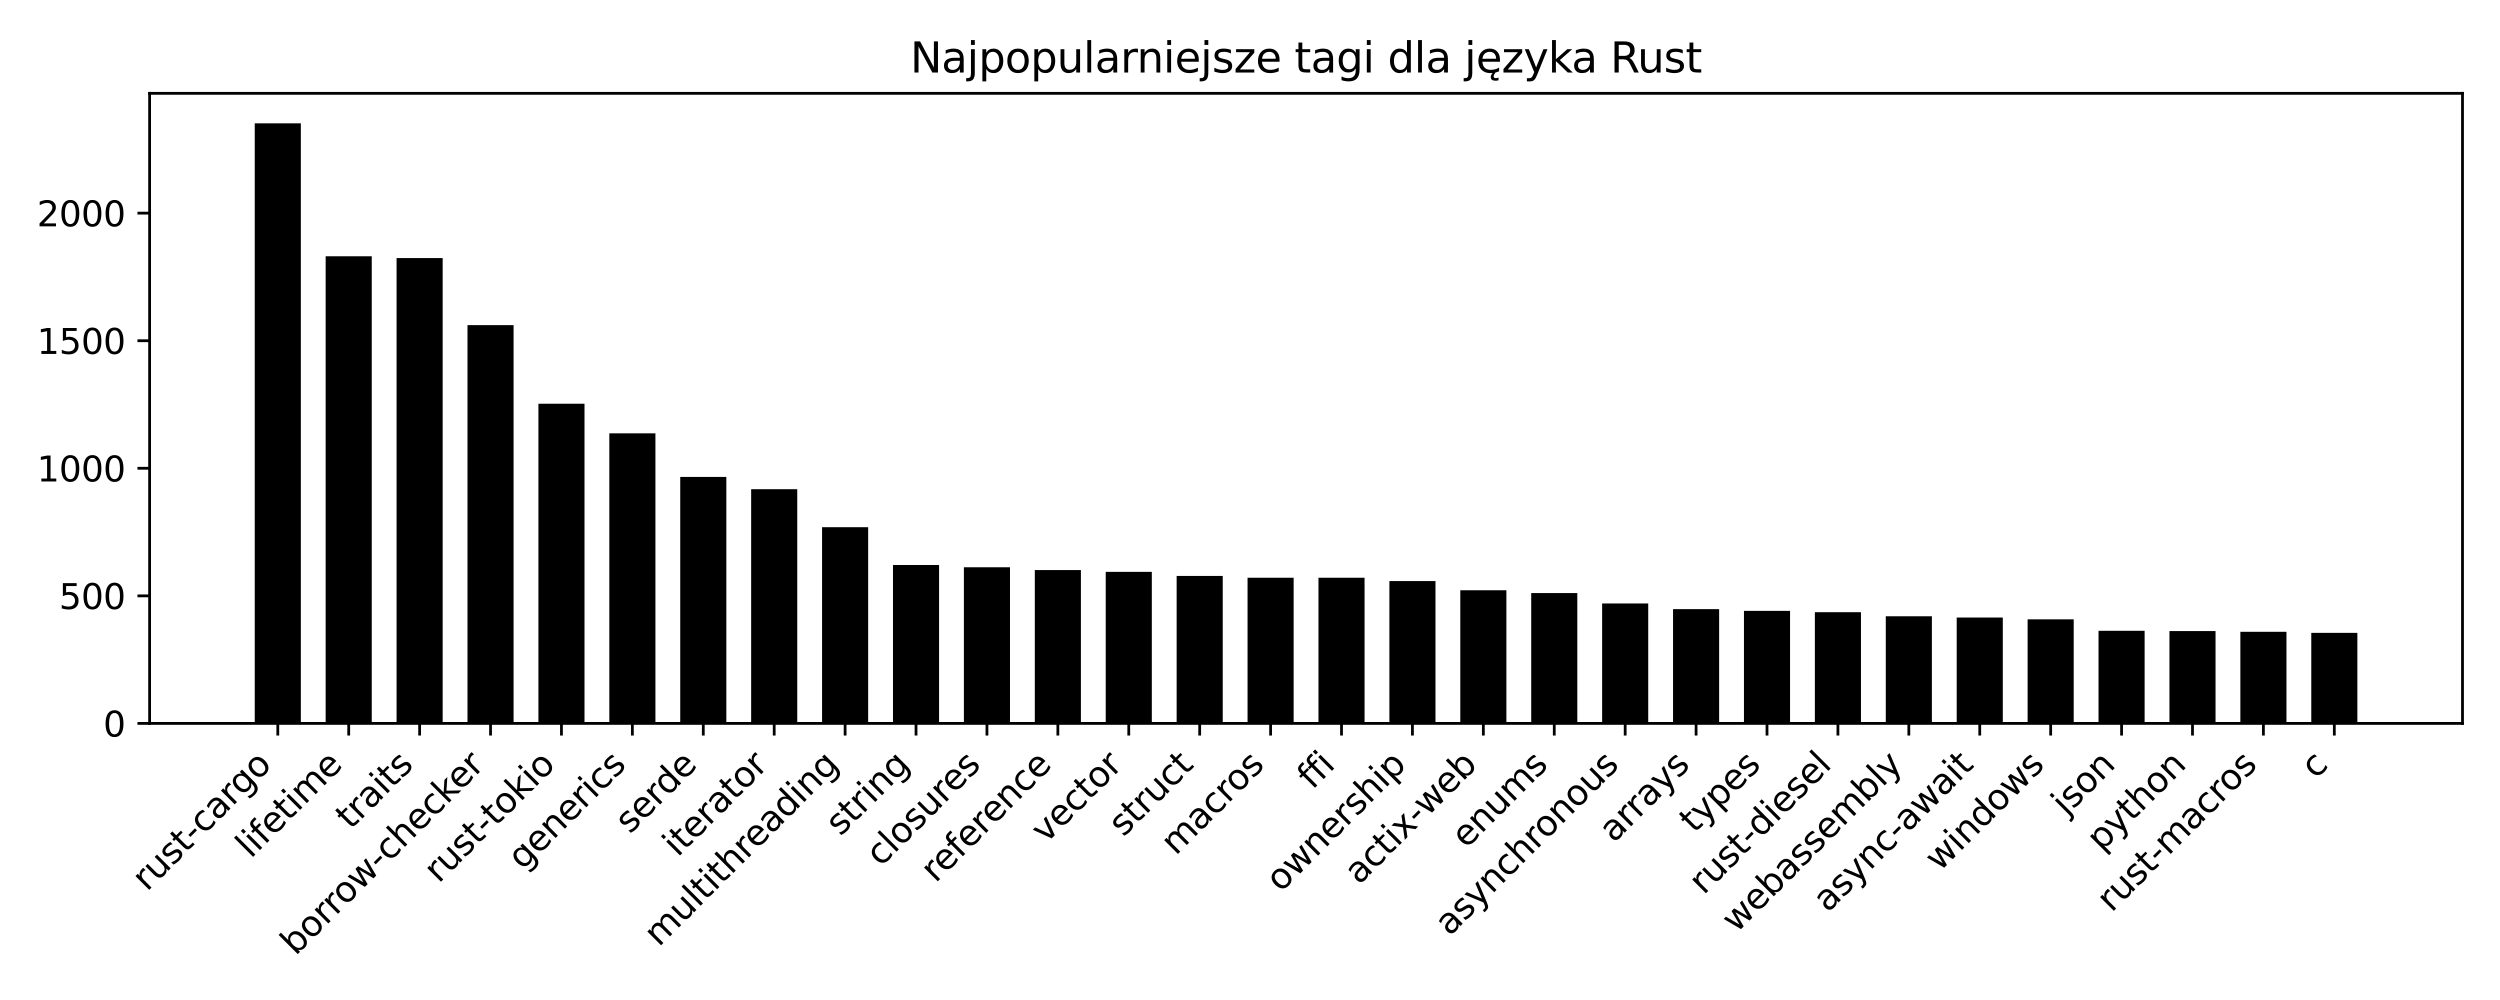<?xml version="1.0" encoding="utf-8" standalone="no"?>
<!DOCTYPE svg PUBLIC "-//W3C//DTD SVG 1.1//EN"
  "http://www.w3.org/Graphics/SVG/1.1/DTD/svg11.dtd">
<svg xmlns:xlink="http://www.w3.org/1999/xlink" width="720pt" height="288pt" viewBox="0 0 720 288" xmlns="http://www.w3.org/2000/svg" version="1.1">
 <defs>
  <style type="text/css">*{stroke-linejoin: round; stroke-linecap: butt}</style>
 </defs>
 <g id="figure_1">
  <g id="patch_1">
   <path d="M 0 288 
L 720 288 
L 720 0 
L 0 0 
z
" style="fill: #ffffff"/>
  </g>
  <g id="axes_1">
   <g id="patch_2">
    <path d="M 43.09 208.342 
L 709.2 208.342 
L 709.2 26.88 
L 43.09 26.88 
z
" style="fill: #ffffff"/>
   </g>
   <g id="patch_3">
    <path d="M 73.368 208.342 
L 86.643 208.342 
L 86.643 35.521 
L 73.368 35.521 
z
" clip-path="url(#pdd39cf32a7)"/>
   </g>
   <g id="patch_4">
    <path d="M 93.791 208.342 
L 107.066 208.342 
L 107.066 73.803 
L 93.791 73.803 
z
" clip-path="url(#pdd39cf32a7)"/>
   </g>
   <g id="patch_5">
    <path d="M 114.215 208.342 
L 127.49 208.342 
L 127.49 74.318 
L 114.215 74.318 
z
" clip-path="url(#pdd39cf32a7)"/>
   </g>
   <g id="patch_6">
    <path d="M 134.638 208.342 
L 147.913 208.342 
L 147.913 93.642 
L 134.638 93.642 
z
" clip-path="url(#pdd39cf32a7)"/>
   </g>
   <g id="patch_7">
    <path d="M 155.061 208.342 
L 168.337 208.342 
L 168.337 116.274 
L 155.061 116.274 
z
" clip-path="url(#pdd39cf32a7)"/>
   </g>
   <g id="patch_8">
    <path d="M 175.485 208.342 
L 188.76 208.342 
L 188.76 124.797 
L 175.485 124.797 
z
" clip-path="url(#pdd39cf32a7)"/>
   </g>
   <g id="patch_9">
    <path d="M 195.908 208.342 
L 209.184 208.342 
L 209.184 137.362 
L 195.908 137.362 
z
" clip-path="url(#pdd39cf32a7)"/>
   </g>
   <g id="patch_10">
    <path d="M 216.332 208.342 
L 229.607 208.342 
L 229.607 140.889 
L 216.332 140.889 
z
" clip-path="url(#pdd39cf32a7)"/>
   </g>
   <g id="patch_11">
    <path d="M 236.755 208.342 
L 250.03 208.342 
L 250.03 151.837 
L 236.755 151.837 
z
" clip-path="url(#pdd39cf32a7)"/>
   </g>
   <g id="patch_12">
    <path d="M 257.179 208.342 
L 270.454 208.342 
L 270.454 162.712 
L 257.179 162.712 
z
" clip-path="url(#pdd39cf32a7)"/>
   </g>
   <g id="patch_13">
    <path d="M 277.602 208.342 
L 290.877 208.342 
L 290.877 163.374 
L 277.602 163.374 
z
" clip-path="url(#pdd39cf32a7)"/>
   </g>
   <g id="patch_14">
    <path d="M 298.025 208.342 
L 311.301 208.342 
L 311.301 164.182 
L 298.025 164.182 
z
" clip-path="url(#pdd39cf32a7)"/>
   </g>
   <g id="patch_15">
    <path d="M 318.449 208.342 
L 331.724 208.342 
L 331.724 164.696 
L 318.449 164.696 
z
" clip-path="url(#pdd39cf32a7)"/>
   </g>
   <g id="patch_16">
    <path d="M 338.872 208.342 
L 352.147 208.342 
L 352.147 165.872 
L 338.872 165.872 
z
" clip-path="url(#pdd39cf32a7)"/>
   </g>
   <g id="patch_17">
    <path d="M 359.296 208.342 
L 372.571 208.342 
L 372.571 166.386 
L 359.296 166.386 
z
" clip-path="url(#pdd39cf32a7)"/>
   </g>
   <g id="patch_18">
    <path d="M 379.719 208.342 
L 392.994 208.342 
L 392.994 166.386 
L 379.719 166.386 
z
" clip-path="url(#pdd39cf32a7)"/>
   </g>
   <g id="patch_19">
    <path d="M 400.143 208.342 
L 413.418 208.342 
L 413.418 167.341 
L 400.143 167.341 
z
" clip-path="url(#pdd39cf32a7)"/>
   </g>
   <g id="patch_20">
    <path d="M 420.566 208.342 
L 433.841 208.342 
L 433.841 169.987 
L 420.566 169.987 
z
" clip-path="url(#pdd39cf32a7)"/>
   </g>
   <g id="patch_21">
    <path d="M 440.989 208.342 
L 454.265 208.342 
L 454.265 170.795 
L 440.989 170.795 
z
" clip-path="url(#pdd39cf32a7)"/>
   </g>
   <g id="patch_22">
    <path d="M 461.413 208.342 
L 474.688 208.342 
L 474.688 173.807 
L 461.413 173.807 
z
" clip-path="url(#pdd39cf32a7)"/>
   </g>
   <g id="patch_23">
    <path d="M 481.836 208.342 
L 495.111 208.342 
L 495.111 175.424 
L 481.836 175.424 
z
" clip-path="url(#pdd39cf32a7)"/>
   </g>
   <g id="patch_24">
    <path d="M 502.26 208.342 
L 515.535 208.342 
L 515.535 175.938 
L 502.26 175.938 
z
" clip-path="url(#pdd39cf32a7)"/>
   </g>
   <g id="patch_25">
    <path d="M 522.683 208.342 
L 535.958 208.342 
L 535.958 176.306 
L 522.683 176.306 
z
" clip-path="url(#pdd39cf32a7)"/>
   </g>
   <g id="patch_26">
    <path d="M 543.106 208.342 
L 556.382 208.342 
L 556.382 177.481 
L 543.106 177.481 
z
" clip-path="url(#pdd39cf32a7)"/>
   </g>
   <g id="patch_27">
    <path d="M 563.53 208.342 
L 576.805 208.342 
L 576.805 177.849 
L 563.53 177.849 
z
" clip-path="url(#pdd39cf32a7)"/>
   </g>
   <g id="patch_28">
    <path d="M 583.953 208.342 
L 597.229 208.342 
L 597.229 178.363 
L 583.953 178.363 
z
" clip-path="url(#pdd39cf32a7)"/>
   </g>
   <g id="patch_29">
    <path d="M 604.377 208.342 
L 617.652 208.342 
L 617.652 181.67 
L 604.377 181.67 
z
" clip-path="url(#pdd39cf32a7)"/>
   </g>
   <g id="patch_30">
    <path d="M 624.8 208.342 
L 638.075 208.342 
L 638.075 181.743 
L 624.8 181.743 
z
" clip-path="url(#pdd39cf32a7)"/>
   </g>
   <g id="patch_31">
    <path d="M 645.224 208.342 
L 658.499 208.342 
L 658.499 181.964 
L 645.224 181.964 
z
" clip-path="url(#pdd39cf32a7)"/>
   </g>
   <g id="patch_32">
    <path d="M 665.647 208.342 
L 678.922 208.342 
L 678.922 182.257 
L 665.647 182.257 
z
" clip-path="url(#pdd39cf32a7)"/>
   </g>
   <g id="matplotlib.axis_1">
    <g id="xtick_1">
     <g id="line2d_1">
      <defs>
       <path id="ma3af975c84" d="M 0 0 
L 0 3.5 
" style="stroke: #000000; stroke-width: 0.8"/>
      </defs>
      <g>
       <use xlink:href="#ma3af975c84" x="80.005" y="208.342" style="stroke: #000000; stroke-width: 0.8"/>
      </g>
     </g>
     <g id="text_1">
      <!-- rust-cargo -->
      <g transform="translate(42.32 256.93) rotate(-45) scale(0.1 -0.1)">
       <defs>
        <path id="DejaVuSans-72" d="M 2631 2963 
Q 2534 3019 2420 3045 
Q 2306 3072 2169 3072 
Q 1681 3072 1420 2755 
Q 1159 2438 1159 1844 
L 1159 0 
L 581 0 
L 581 3500 
L 1159 3500 
L 1159 2956 
Q 1341 3275 1631 3429 
Q 1922 3584 2338 3584 
Q 2397 3584 2469 3576 
Q 2541 3569 2628 3553 
L 2631 2963 
z
" transform="scale(0.016)"/>
        <path id="DejaVuSans-75" d="M 544 1381 
L 544 3500 
L 1119 3500 
L 1119 1403 
Q 1119 906 1312 657 
Q 1506 409 1894 409 
Q 2359 409 2629 706 
Q 2900 1003 2900 1516 
L 2900 3500 
L 3475 3500 
L 3475 0 
L 2900 0 
L 2900 538 
Q 2691 219 2414 64 
Q 2138 -91 1772 -91 
Q 1169 -91 856 284 
Q 544 659 544 1381 
z
M 1991 3584 
L 1991 3584 
z
" transform="scale(0.016)"/>
        <path id="DejaVuSans-73" d="M 2834 3397 
L 2834 2853 
Q 2591 2978 2328 3040 
Q 2066 3103 1784 3103 
Q 1356 3103 1142 2972 
Q 928 2841 928 2578 
Q 928 2378 1081 2264 
Q 1234 2150 1697 2047 
L 1894 2003 
Q 2506 1872 2764 1633 
Q 3022 1394 3022 966 
Q 3022 478 2636 193 
Q 2250 -91 1575 -91 
Q 1294 -91 989 -36 
Q 684 19 347 128 
L 347 722 
Q 666 556 975 473 
Q 1284 391 1588 391 
Q 1994 391 2212 530 
Q 2431 669 2431 922 
Q 2431 1156 2273 1281 
Q 2116 1406 1581 1522 
L 1381 1569 
Q 847 1681 609 1914 
Q 372 2147 372 2553 
Q 372 3047 722 3315 
Q 1072 3584 1716 3584 
Q 2034 3584 2315 3537 
Q 2597 3491 2834 3397 
z
" transform="scale(0.016)"/>
        <path id="DejaVuSans-74" d="M 1172 4494 
L 1172 3500 
L 2356 3500 
L 2356 3053 
L 1172 3053 
L 1172 1153 
Q 1172 725 1289 603 
Q 1406 481 1766 481 
L 2356 481 
L 2356 0 
L 1766 0 
Q 1100 0 847 248 
Q 594 497 594 1153 
L 594 3053 
L 172 3053 
L 172 3500 
L 594 3500 
L 594 4494 
L 1172 4494 
z
" transform="scale(0.016)"/>
        <path id="DejaVuSans-2d" d="M 313 2009 
L 1997 2009 
L 1997 1497 
L 313 1497 
L 313 2009 
z
" transform="scale(0.016)"/>
        <path id="DejaVuSans-63" d="M 3122 3366 
L 3122 2828 
Q 2878 2963 2633 3030 
Q 2388 3097 2138 3097 
Q 1578 3097 1268 2742 
Q 959 2388 959 1747 
Q 959 1106 1268 751 
Q 1578 397 2138 397 
Q 2388 397 2633 464 
Q 2878 531 3122 666 
L 3122 134 
Q 2881 22 2623 -34 
Q 2366 -91 2075 -91 
Q 1284 -91 818 406 
Q 353 903 353 1747 
Q 353 2603 823 3093 
Q 1294 3584 2113 3584 
Q 2378 3584 2631 3529 
Q 2884 3475 3122 3366 
z
" transform="scale(0.016)"/>
        <path id="DejaVuSans-61" d="M 2194 1759 
Q 1497 1759 1228 1600 
Q 959 1441 959 1056 
Q 959 750 1161 570 
Q 1363 391 1709 391 
Q 2188 391 2477 730 
Q 2766 1069 2766 1631 
L 2766 1759 
L 2194 1759 
z
M 3341 1997 
L 3341 0 
L 2766 0 
L 2766 531 
Q 2569 213 2275 61 
Q 1981 -91 1556 -91 
Q 1019 -91 701 211 
Q 384 513 384 1019 
Q 384 1609 779 1909 
Q 1175 2209 1959 2209 
L 2766 2209 
L 2766 2266 
Q 2766 2663 2505 2880 
Q 2244 3097 1772 3097 
Q 1472 3097 1187 3025 
Q 903 2953 641 2809 
L 641 3341 
Q 956 3463 1253 3523 
Q 1550 3584 1831 3584 
Q 2591 3584 2966 3190 
Q 3341 2797 3341 1997 
z
" transform="scale(0.016)"/>
        <path id="DejaVuSans-67" d="M 2906 1791 
Q 2906 2416 2648 2759 
Q 2391 3103 1925 3103 
Q 1463 3103 1205 2759 
Q 947 2416 947 1791 
Q 947 1169 1205 825 
Q 1463 481 1925 481 
Q 2391 481 2648 825 
Q 2906 1169 2906 1791 
z
M 3481 434 
Q 3481 -459 3084 -895 
Q 2688 -1331 1869 -1331 
Q 1566 -1331 1297 -1286 
Q 1028 -1241 775 -1147 
L 775 -588 
Q 1028 -725 1275 -790 
Q 1522 -856 1778 -856 
Q 2344 -856 2625 -561 
Q 2906 -266 2906 331 
L 2906 616 
Q 2728 306 2450 153 
Q 2172 0 1784 0 
Q 1141 0 747 490 
Q 353 981 353 1791 
Q 353 2603 747 3093 
Q 1141 3584 1784 3584 
Q 2172 3584 2450 3431 
Q 2728 3278 2906 2969 
L 2906 3500 
L 3481 3500 
L 3481 434 
z
" transform="scale(0.016)"/>
        <path id="DejaVuSans-6f" d="M 1959 3097 
Q 1497 3097 1228 2736 
Q 959 2375 959 1747 
Q 959 1119 1226 758 
Q 1494 397 1959 397 
Q 2419 397 2687 759 
Q 2956 1122 2956 1747 
Q 2956 2369 2687 2733 
Q 2419 3097 1959 3097 
z
M 1959 3584 
Q 2709 3584 3137 3096 
Q 3566 2609 3566 1747 
Q 3566 888 3137 398 
Q 2709 -91 1959 -91 
Q 1206 -91 779 398 
Q 353 888 353 1747 
Q 353 2609 779 3096 
Q 1206 3584 1959 3584 
z
" transform="scale(0.016)"/>
       </defs>
       <use xlink:href="#DejaVuSans-72"/>
       <use xlink:href="#DejaVuSans-75" transform="translate(41.113 0)"/>
       <use xlink:href="#DejaVuSans-73" transform="translate(104.492 0)"/>
       <use xlink:href="#DejaVuSans-74" transform="translate(156.592 0)"/>
       <use xlink:href="#DejaVuSans-2d" transform="translate(195.801 0)"/>
       <use xlink:href="#DejaVuSans-63" transform="translate(231.885 0)"/>
       <use xlink:href="#DejaVuSans-61" transform="translate(286.865 0)"/>
       <use xlink:href="#DejaVuSans-72" transform="translate(348.145 0)"/>
       <use xlink:href="#DejaVuSans-67" transform="translate(387.508 0)"/>
       <use xlink:href="#DejaVuSans-6f" transform="translate(450.984 0)"/>
      </g>
     </g>
    </g>
    <g id="xtick_2">
     <g id="line2d_2">
      <g>
       <use xlink:href="#ma3af975c84" x="100.429" y="208.342" style="stroke: #000000; stroke-width: 0.8"/>
      </g>
     </g>
     <g id="text_2">
      <!-- lifetime -->
      <g transform="translate(72.214 247.459) rotate(-45) scale(0.1 -0.1)">
       <defs>
        <path id="DejaVuSans-6c" d="M 603 4863 
L 1178 4863 
L 1178 0 
L 603 0 
L 603 4863 
z
" transform="scale(0.016)"/>
        <path id="DejaVuSans-69" d="M 603 3500 
L 1178 3500 
L 1178 0 
L 603 0 
L 603 3500 
z
M 603 4863 
L 1178 4863 
L 1178 4134 
L 603 4134 
L 603 4863 
z
" transform="scale(0.016)"/>
        <path id="DejaVuSans-66" d="M 2375 4863 
L 2375 4384 
L 1825 4384 
Q 1516 4384 1395 4259 
Q 1275 4134 1275 3809 
L 1275 3500 
L 2222 3500 
L 2222 3053 
L 1275 3053 
L 1275 0 
L 697 0 
L 697 3053 
L 147 3053 
L 147 3500 
L 697 3500 
L 697 3744 
Q 697 4328 969 4595 
Q 1241 4863 1831 4863 
L 2375 4863 
z
" transform="scale(0.016)"/>
        <path id="DejaVuSans-65" d="M 3597 1894 
L 3597 1613 
L 953 1613 
Q 991 1019 1311 708 
Q 1631 397 2203 397 
Q 2534 397 2845 478 
Q 3156 559 3463 722 
L 3463 178 
Q 3153 47 2828 -22 
Q 2503 -91 2169 -91 
Q 1331 -91 842 396 
Q 353 884 353 1716 
Q 353 2575 817 3079 
Q 1281 3584 2069 3584 
Q 2775 3584 3186 3129 
Q 3597 2675 3597 1894 
z
M 3022 2063 
Q 3016 2534 2758 2815 
Q 2500 3097 2075 3097 
Q 1594 3097 1305 2825 
Q 1016 2553 972 2059 
L 3022 2063 
z
" transform="scale(0.016)"/>
        <path id="DejaVuSans-6d" d="M 3328 2828 
Q 3544 3216 3844 3400 
Q 4144 3584 4550 3584 
Q 5097 3584 5394 3201 
Q 5691 2819 5691 2113 
L 5691 0 
L 5113 0 
L 5113 2094 
Q 5113 2597 4934 2840 
Q 4756 3084 4391 3084 
Q 3944 3084 3684 2787 
Q 3425 2491 3425 1978 
L 3425 0 
L 2847 0 
L 2847 2094 
Q 2847 2600 2669 2842 
Q 2491 3084 2119 3084 
Q 1678 3084 1418 2786 
Q 1159 2488 1159 1978 
L 1159 0 
L 581 0 
L 581 3500 
L 1159 3500 
L 1159 2956 
Q 1356 3278 1631 3431 
Q 1906 3584 2284 3584 
Q 2666 3584 2933 3390 
Q 3200 3197 3328 2828 
z
" transform="scale(0.016)"/>
       </defs>
       <use xlink:href="#DejaVuSans-6c"/>
       <use xlink:href="#DejaVuSans-69" transform="translate(27.783 0)"/>
       <use xlink:href="#DejaVuSans-66" transform="translate(55.566 0)"/>
       <use xlink:href="#DejaVuSans-65" transform="translate(90.771 0)"/>
       <use xlink:href="#DejaVuSans-74" transform="translate(152.295 0)"/>
       <use xlink:href="#DejaVuSans-69" transform="translate(191.504 0)"/>
       <use xlink:href="#DejaVuSans-6d" transform="translate(219.287 0)"/>
       <use xlink:href="#DejaVuSans-65" transform="translate(316.699 0)"/>
      </g>
     </g>
    </g>
    <g id="xtick_3">
     <g id="line2d_3">
      <g>
       <use xlink:href="#ma3af975c84" x="120.852" y="208.342" style="stroke: #000000; stroke-width: 0.8"/>
      </g>
     </g>
     <g id="text_3">
      <!-- traits -->
      <g transform="translate(100.949 239.147) rotate(-45) scale(0.1 -0.1)">
       <use xlink:href="#DejaVuSans-74"/>
       <use xlink:href="#DejaVuSans-72" transform="translate(39.209 0)"/>
       <use xlink:href="#DejaVuSans-61" transform="translate(80.322 0)"/>
       <use xlink:href="#DejaVuSans-69" transform="translate(141.602 0)"/>
       <use xlink:href="#DejaVuSans-74" transform="translate(169.385 0)"/>
       <use xlink:href="#DejaVuSans-73" transform="translate(208.594 0)"/>
      </g>
     </g>
    </g>
    <g id="xtick_4">
     <g id="line2d_4">
      <g>
       <use xlink:href="#ma3af975c84" x="141.276" y="208.342" style="stroke: #000000; stroke-width: 0.8"/>
      </g>
     </g>
     <g id="text_4">
      <!-- borrow-checker -->
      <g transform="translate(85.094 275.426) rotate(-45) scale(0.1 -0.1)">
       <defs>
        <path id="DejaVuSans-62" d="M 3116 1747 
Q 3116 2381 2855 2742 
Q 2594 3103 2138 3103 
Q 1681 3103 1420 2742 
Q 1159 2381 1159 1747 
Q 1159 1113 1420 752 
Q 1681 391 2138 391 
Q 2594 391 2855 752 
Q 3116 1113 3116 1747 
z
M 1159 2969 
Q 1341 3281 1617 3432 
Q 1894 3584 2278 3584 
Q 2916 3584 3314 3078 
Q 3713 2572 3713 1747 
Q 3713 922 3314 415 
Q 2916 -91 2278 -91 
Q 1894 -91 1617 61 
Q 1341 213 1159 525 
L 1159 0 
L 581 0 
L 581 4863 
L 1159 4863 
L 1159 2969 
z
" transform="scale(0.016)"/>
        <path id="DejaVuSans-77" d="M 269 3500 
L 844 3500 
L 1563 769 
L 2278 3500 
L 2956 3500 
L 3675 769 
L 4391 3500 
L 4966 3500 
L 4050 0 
L 3372 0 
L 2619 2869 
L 1863 0 
L 1184 0 
L 269 3500 
z
" transform="scale(0.016)"/>
        <path id="DejaVuSans-68" d="M 3513 2113 
L 3513 0 
L 2938 0 
L 2938 2094 
Q 2938 2591 2744 2837 
Q 2550 3084 2163 3084 
Q 1697 3084 1428 2787 
Q 1159 2491 1159 1978 
L 1159 0 
L 581 0 
L 581 4863 
L 1159 4863 
L 1159 2956 
Q 1366 3272 1645 3428 
Q 1925 3584 2291 3584 
Q 2894 3584 3203 3211 
Q 3513 2838 3513 2113 
z
" transform="scale(0.016)"/>
        <path id="DejaVuSans-6b" d="M 581 4863 
L 1159 4863 
L 1159 1991 
L 2875 3500 
L 3609 3500 
L 1753 1863 
L 3688 0 
L 2938 0 
L 1159 1709 
L 1159 0 
L 581 0 
L 581 4863 
z
" transform="scale(0.016)"/>
       </defs>
       <use xlink:href="#DejaVuSans-62"/>
       <use xlink:href="#DejaVuSans-6f" transform="translate(63.477 0)"/>
       <use xlink:href="#DejaVuSans-72" transform="translate(124.658 0)"/>
       <use xlink:href="#DejaVuSans-72" transform="translate(164.021 0)"/>
       <use xlink:href="#DejaVuSans-6f" transform="translate(202.885 0)"/>
       <use xlink:href="#DejaVuSans-77" transform="translate(264.066 0)"/>
       <use xlink:href="#DejaVuSans-2d" transform="translate(345.854 0)"/>
       <use xlink:href="#DejaVuSans-63" transform="translate(381.938 0)"/>
       <use xlink:href="#DejaVuSans-68" transform="translate(436.918 0)"/>
       <use xlink:href="#DejaVuSans-65" transform="translate(500.297 0)"/>
       <use xlink:href="#DejaVuSans-63" transform="translate(561.82 0)"/>
       <use xlink:href="#DejaVuSans-6b" transform="translate(616.801 0)"/>
       <use xlink:href="#DejaVuSans-65" transform="translate(671.086 0)"/>
       <use xlink:href="#DejaVuSans-72" transform="translate(732.609 0)"/>
      </g>
     </g>
    </g>
    <g id="xtick_5">
     <g id="line2d_5">
      <g>
       <use xlink:href="#ma3af975c84" x="161.699" y="208.342" style="stroke: #000000; stroke-width: 0.8"/>
      </g>
     </g>
     <g id="text_5">
      <!-- rust-tokio -->
      <g transform="translate(126.349 254.594) rotate(-45) scale(0.1 -0.1)">
       <use xlink:href="#DejaVuSans-72"/>
       <use xlink:href="#DejaVuSans-75" transform="translate(41.113 0)"/>
       <use xlink:href="#DejaVuSans-73" transform="translate(104.492 0)"/>
       <use xlink:href="#DejaVuSans-74" transform="translate(156.592 0)"/>
       <use xlink:href="#DejaVuSans-2d" transform="translate(195.801 0)"/>
       <use xlink:href="#DejaVuSans-74" transform="translate(231.885 0)"/>
       <use xlink:href="#DejaVuSans-6f" transform="translate(271.094 0)"/>
       <use xlink:href="#DejaVuSans-6b" transform="translate(332.275 0)"/>
       <use xlink:href="#DejaVuSans-69" transform="translate(390.186 0)"/>
       <use xlink:href="#DejaVuSans-6f" transform="translate(417.969 0)"/>
      </g>
     </g>
    </g>
    <g id="xtick_6">
     <g id="line2d_6">
      <g>
       <use xlink:href="#ma3af975c84" x="182.122" y="208.342" style="stroke: #000000; stroke-width: 0.8"/>
      </g>
     </g>
     <g id="text_6">
      <!-- generics -->
      <g transform="translate(150.537 250.83) rotate(-45) scale(0.1 -0.1)">
       <defs>
        <path id="DejaVuSans-6e" d="M 3513 2113 
L 3513 0 
L 2938 0 
L 2938 2094 
Q 2938 2591 2744 2837 
Q 2550 3084 2163 3084 
Q 1697 3084 1428 2787 
Q 1159 2491 1159 1978 
L 1159 0 
L 581 0 
L 581 3500 
L 1159 3500 
L 1159 2956 
Q 1366 3272 1645 3428 
Q 1925 3584 2291 3584 
Q 2894 3584 3203 3211 
Q 3513 2838 3513 2113 
z
" transform="scale(0.016)"/>
       </defs>
       <use xlink:href="#DejaVuSans-67"/>
       <use xlink:href="#DejaVuSans-65" transform="translate(63.477 0)"/>
       <use xlink:href="#DejaVuSans-6e" transform="translate(125 0)"/>
       <use xlink:href="#DejaVuSans-65" transform="translate(188.379 0)"/>
       <use xlink:href="#DejaVuSans-72" transform="translate(249.902 0)"/>
       <use xlink:href="#DejaVuSans-69" transform="translate(291.016 0)"/>
       <use xlink:href="#DejaVuSans-63" transform="translate(318.799 0)"/>
       <use xlink:href="#DejaVuSans-73" transform="translate(373.779 0)"/>
      </g>
     </g>
    </g>
    <g id="xtick_7">
     <g id="line2d_7">
      <g>
       <use xlink:href="#ma3af975c84" x="202.546" y="208.342" style="stroke: #000000; stroke-width: 0.8"/>
      </g>
     </g>
     <g id="text_7">
      <!-- serde -->
      <g transform="translate(181.418 240.373) rotate(-45) scale(0.1 -0.1)">
       <defs>
        <path id="DejaVuSans-64" d="M 2906 2969 
L 2906 4863 
L 3481 4863 
L 3481 0 
L 2906 0 
L 2906 525 
Q 2725 213 2448 61 
Q 2172 -91 1784 -91 
Q 1150 -91 751 415 
Q 353 922 353 1747 
Q 353 2572 751 3078 
Q 1150 3584 1784 3584 
Q 2172 3584 2448 3432 
Q 2725 3281 2906 2969 
z
M 947 1747 
Q 947 1113 1208 752 
Q 1469 391 1925 391 
Q 2381 391 2643 752 
Q 2906 1113 2906 1747 
Q 2906 2381 2643 2742 
Q 2381 3103 1925 3103 
Q 1469 3103 1208 2742 
Q 947 2381 947 1747 
z
" transform="scale(0.016)"/>
       </defs>
       <use xlink:href="#DejaVuSans-73"/>
       <use xlink:href="#DejaVuSans-65" transform="translate(52.1 0)"/>
       <use xlink:href="#DejaVuSans-72" transform="translate(113.623 0)"/>
       <use xlink:href="#DejaVuSans-64" transform="translate(152.986 0)"/>
       <use xlink:href="#DejaVuSans-65" transform="translate(216.463 0)"/>
      </g>
     </g>
    </g>
    <g id="xtick_8">
     <g id="line2d_8">
      <g>
       <use xlink:href="#ma3af975c84" x="222.969" y="208.342" style="stroke: #000000; stroke-width: 0.8"/>
      </g>
     </g>
     <g id="text_8">
      <!-- iterator -->
      <g transform="translate(195.166 247.048) rotate(-45) scale(0.1 -0.1)">
       <use xlink:href="#DejaVuSans-69"/>
       <use xlink:href="#DejaVuSans-74" transform="translate(27.783 0)"/>
       <use xlink:href="#DejaVuSans-65" transform="translate(66.992 0)"/>
       <use xlink:href="#DejaVuSans-72" transform="translate(128.516 0)"/>
       <use xlink:href="#DejaVuSans-61" transform="translate(169.629 0)"/>
       <use xlink:href="#DejaVuSans-74" transform="translate(230.908 0)"/>
       <use xlink:href="#DejaVuSans-6f" transform="translate(270.117 0)"/>
       <use xlink:href="#DejaVuSans-72" transform="translate(331.299 0)"/>
      </g>
     </g>
    </g>
    <g id="xtick_9">
     <g id="line2d_9">
      <g>
       <use xlink:href="#ma3af975c84" x="243.393" y="208.342" style="stroke: #000000; stroke-width: 0.8"/>
      </g>
     </g>
     <g id="text_9">
      <!-- multithreading -->
      <g transform="translate(189.743 272.894) rotate(-45) scale(0.1 -0.1)">
       <use xlink:href="#DejaVuSans-6d"/>
       <use xlink:href="#DejaVuSans-75" transform="translate(97.412 0)"/>
       <use xlink:href="#DejaVuSans-6c" transform="translate(160.791 0)"/>
       <use xlink:href="#DejaVuSans-74" transform="translate(188.574 0)"/>
       <use xlink:href="#DejaVuSans-69" transform="translate(227.783 0)"/>
       <use xlink:href="#DejaVuSans-74" transform="translate(255.566 0)"/>
       <use xlink:href="#DejaVuSans-68" transform="translate(294.775 0)"/>
       <use xlink:href="#DejaVuSans-72" transform="translate(358.154 0)"/>
       <use xlink:href="#DejaVuSans-65" transform="translate(397.018 0)"/>
       <use xlink:href="#DejaVuSans-61" transform="translate(458.541 0)"/>
       <use xlink:href="#DejaVuSans-64" transform="translate(519.82 0)"/>
       <use xlink:href="#DejaVuSans-69" transform="translate(583.297 0)"/>
       <use xlink:href="#DejaVuSans-6e" transform="translate(611.08 0)"/>
       <use xlink:href="#DejaVuSans-67" transform="translate(674.459 0)"/>
      </g>
     </g>
    </g>
    <g id="xtick_10">
     <g id="line2d_10">
      <g>
       <use xlink:href="#ma3af975c84" x="263.816" y="208.342" style="stroke: #000000; stroke-width: 0.8"/>
      </g>
     </g>
     <g id="text_10">
      <!-- string -->
      <g transform="translate(242.048 241.012) rotate(-45) scale(0.1 -0.1)">
       <use xlink:href="#DejaVuSans-73"/>
       <use xlink:href="#DejaVuSans-74" transform="translate(52.1 0)"/>
       <use xlink:href="#DejaVuSans-72" transform="translate(91.309 0)"/>
       <use xlink:href="#DejaVuSans-69" transform="translate(132.422 0)"/>
       <use xlink:href="#DejaVuSans-6e" transform="translate(160.205 0)"/>
       <use xlink:href="#DejaVuSans-67" transform="translate(223.584 0)"/>
      </g>
     </g>
    </g>
    <g id="xtick_11">
     <g id="line2d_11">
      <g>
       <use xlink:href="#ma3af975c84" x="284.24" y="208.342" style="stroke: #000000; stroke-width: 0.8"/>
      </g>
     </g>
     <g id="text_11">
      <!-- closures -->
      <g transform="translate(253.643 249.841) rotate(-45) scale(0.1 -0.1)">
       <use xlink:href="#DejaVuSans-63"/>
       <use xlink:href="#DejaVuSans-6c" transform="translate(54.98 0)"/>
       <use xlink:href="#DejaVuSans-6f" transform="translate(82.764 0)"/>
       <use xlink:href="#DejaVuSans-73" transform="translate(143.945 0)"/>
       <use xlink:href="#DejaVuSans-75" transform="translate(196.045 0)"/>
       <use xlink:href="#DejaVuSans-72" transform="translate(259.424 0)"/>
       <use xlink:href="#DejaVuSans-65" transform="translate(298.287 0)"/>
       <use xlink:href="#DejaVuSans-73" transform="translate(359.811 0)"/>
      </g>
     </g>
    </g>
    <g id="xtick_12">
     <g id="line2d_12">
      <g>
       <use xlink:href="#ma3af975c84" x="304.663" y="208.342" style="stroke: #000000; stroke-width: 0.8"/>
      </g>
     </g>
     <g id="text_12">
      <!-- reference -->
      <g transform="translate(269.435 254.473) rotate(-45) scale(0.1 -0.1)">
       <use xlink:href="#DejaVuSans-72"/>
       <use xlink:href="#DejaVuSans-65" transform="translate(38.863 0)"/>
       <use xlink:href="#DejaVuSans-66" transform="translate(100.387 0)"/>
       <use xlink:href="#DejaVuSans-65" transform="translate(135.592 0)"/>
       <use xlink:href="#DejaVuSans-72" transform="translate(197.115 0)"/>
       <use xlink:href="#DejaVuSans-65" transform="translate(235.979 0)"/>
       <use xlink:href="#DejaVuSans-6e" transform="translate(297.502 0)"/>
       <use xlink:href="#DejaVuSans-63" transform="translate(360.881 0)"/>
       <use xlink:href="#DejaVuSans-65" transform="translate(415.861 0)"/>
      </g>
     </g>
    </g>
    <g id="xtick_13">
     <g id="line2d_13">
      <g>
       <use xlink:href="#ma3af975c84" x="325.086" y="208.342" style="stroke: #000000; stroke-width: 0.8"/>
      </g>
     </g>
     <g id="text_13">
      <!-- vector -->
      <g transform="translate(301.186 243.145) rotate(-45) scale(0.1 -0.1)">
       <defs>
        <path id="DejaVuSans-76" d="M 191 3500 
L 800 3500 
L 1894 563 
L 2988 3500 
L 3597 3500 
L 2284 0 
L 1503 0 
L 191 3500 
z
" transform="scale(0.016)"/>
       </defs>
       <use xlink:href="#DejaVuSans-76"/>
       <use xlink:href="#DejaVuSans-65" transform="translate(59.18 0)"/>
       <use xlink:href="#DejaVuSans-63" transform="translate(120.703 0)"/>
       <use xlink:href="#DejaVuSans-74" transform="translate(175.684 0)"/>
       <use xlink:href="#DejaVuSans-6f" transform="translate(214.893 0)"/>
       <use xlink:href="#DejaVuSans-72" transform="translate(276.074 0)"/>
      </g>
     </g>
    </g>
    <g id="xtick_14">
     <g id="line2d_14">
      <g>
       <use xlink:href="#ma3af975c84" x="345.51" y="208.342" style="stroke: #000000; stroke-width: 0.8"/>
      </g>
     </g>
     <g id="text_14">
      <!-- struct -->
      <g transform="translate(323.535 241.219) rotate(-45) scale(0.1 -0.1)">
       <use xlink:href="#DejaVuSans-73"/>
       <use xlink:href="#DejaVuSans-74" transform="translate(52.1 0)"/>
       <use xlink:href="#DejaVuSans-72" transform="translate(91.309 0)"/>
       <use xlink:href="#DejaVuSans-75" transform="translate(132.422 0)"/>
       <use xlink:href="#DejaVuSans-63" transform="translate(195.801 0)"/>
       <use xlink:href="#DejaVuSans-74" transform="translate(250.781 0)"/>
      </g>
     </g>
    </g>
    <g id="xtick_15">
     <g id="line2d_15">
      <g>
       <use xlink:href="#ma3af975c84" x="365.933" y="208.342" style="stroke: #000000; stroke-width: 0.8"/>
      </g>
     </g>
     <g id="text_15">
      <!-- macros -->
      <g transform="translate(338.596 246.582) rotate(-45) scale(0.1 -0.1)">
       <use xlink:href="#DejaVuSans-6d"/>
       <use xlink:href="#DejaVuSans-61" transform="translate(97.412 0)"/>
       <use xlink:href="#DejaVuSans-63" transform="translate(158.691 0)"/>
       <use xlink:href="#DejaVuSans-72" transform="translate(213.672 0)"/>
       <use xlink:href="#DejaVuSans-6f" transform="translate(252.535 0)"/>
       <use xlink:href="#DejaVuSans-73" transform="translate(313.717 0)"/>
      </g>
     </g>
    </g>
    <g id="xtick_16">
     <g id="line2d_16">
      <g>
       <use xlink:href="#ma3af975c84" x="386.357" y="208.342" style="stroke: #000000; stroke-width: 0.8"/>
      </g>
     </g>
     <g id="text_16">
      <!-- ffi -->
      <g transform="translate(377.943 227.658) rotate(-45) scale(0.1 -0.1)">
       <use xlink:href="#DejaVuSans-66"/>
       <use xlink:href="#DejaVuSans-66" transform="translate(35.205 0)"/>
       <use xlink:href="#DejaVuSans-69" transform="translate(70.41 0)"/>
      </g>
     </g>
    </g>
    <g id="xtick_17">
     <g id="line2d_17">
      <g>
       <use xlink:href="#ma3af975c84" x="406.78" y="208.342" style="stroke: #000000; stroke-width: 0.8"/>
      </g>
     </g>
     <g id="text_17">
      <!-- ownership -->
      <g transform="translate(368.843 257.182) rotate(-45) scale(0.1 -0.1)">
       <defs>
        <path id="DejaVuSans-70" d="M 1159 525 
L 1159 -1331 
L 581 -1331 
L 581 3500 
L 1159 3500 
L 1159 2969 
Q 1341 3281 1617 3432 
Q 1894 3584 2278 3584 
Q 2916 3584 3314 3078 
Q 3713 2572 3713 1747 
Q 3713 922 3314 415 
Q 2916 -91 2278 -91 
Q 1894 -91 1617 61 
Q 1341 213 1159 525 
z
M 3116 1747 
Q 3116 2381 2855 2742 
Q 2594 3103 2138 3103 
Q 1681 3103 1420 2742 
Q 1159 2381 1159 1747 
Q 1159 1113 1420 752 
Q 1681 391 2138 391 
Q 2594 391 2855 752 
Q 3116 1113 3116 1747 
z
" transform="scale(0.016)"/>
       </defs>
       <use xlink:href="#DejaVuSans-6f"/>
       <use xlink:href="#DejaVuSans-77" transform="translate(61.182 0)"/>
       <use xlink:href="#DejaVuSans-6e" transform="translate(142.969 0)"/>
       <use xlink:href="#DejaVuSans-65" transform="translate(206.348 0)"/>
       <use xlink:href="#DejaVuSans-72" transform="translate(267.871 0)"/>
       <use xlink:href="#DejaVuSans-73" transform="translate(308.984 0)"/>
       <use xlink:href="#DejaVuSans-68" transform="translate(361.084 0)"/>
       <use xlink:href="#DejaVuSans-69" transform="translate(424.463 0)"/>
       <use xlink:href="#DejaVuSans-70" transform="translate(452.246 0)"/>
      </g>
     </g>
    </g>
    <g id="xtick_18">
     <g id="line2d_18">
      <g>
       <use xlink:href="#ma3af975c84" x="427.204" y="208.342" style="stroke: #000000; stroke-width: 0.8"/>
      </g>
     </g>
     <g id="text_18">
      <!-- actix-web -->
      <g transform="translate(391.416 255.032) rotate(-45) scale(0.1 -0.1)">
       <defs>
        <path id="DejaVuSans-78" d="M 3513 3500 
L 2247 1797 
L 3578 0 
L 2900 0 
L 1881 1375 
L 863 0 
L 184 0 
L 1544 1831 
L 300 3500 
L 978 3500 
L 1906 2253 
L 2834 3500 
L 3513 3500 
z
" transform="scale(0.016)"/>
       </defs>
       <use xlink:href="#DejaVuSans-61"/>
       <use xlink:href="#DejaVuSans-63" transform="translate(61.279 0)"/>
       <use xlink:href="#DejaVuSans-74" transform="translate(116.26 0)"/>
       <use xlink:href="#DejaVuSans-69" transform="translate(155.469 0)"/>
       <use xlink:href="#DejaVuSans-78" transform="translate(183.252 0)"/>
       <use xlink:href="#DejaVuSans-2d" transform="translate(242.432 0)"/>
       <use xlink:href="#DejaVuSans-77" transform="translate(278.516 0)"/>
       <use xlink:href="#DejaVuSans-65" transform="translate(360.303 0)"/>
       <use xlink:href="#DejaVuSans-62" transform="translate(421.826 0)"/>
      </g>
     </g>
    </g>
    <g id="xtick_19">
     <g id="line2d_19">
      <g>
       <use xlink:href="#ma3af975c84" x="447.627" y="208.342" style="stroke: #000000; stroke-width: 0.8"/>
      </g>
     </g>
     <g id="text_19">
      <!-- enums -->
      <g transform="translate(422.272 244.6) rotate(-45) scale(0.1 -0.1)">
       <use xlink:href="#DejaVuSans-65"/>
       <use xlink:href="#DejaVuSans-6e" transform="translate(61.523 0)"/>
       <use xlink:href="#DejaVuSans-75" transform="translate(124.902 0)"/>
       <use xlink:href="#DejaVuSans-6d" transform="translate(188.281 0)"/>
       <use xlink:href="#DejaVuSans-73" transform="translate(285.693 0)"/>
      </g>
     </g>
    </g>
    <g id="xtick_20">
     <g id="line2d_20">
      <g>
       <use xlink:href="#ma3af975c84" x="468.05" y="208.342" style="stroke: #000000; stroke-width: 0.8"/>
      </g>
     </g>
     <g id="text_20">
      <!-- asynchronous -->
      <g transform="translate(417.48 269.815) rotate(-45) scale(0.1 -0.1)">
       <defs>
        <path id="DejaVuSans-79" d="M 2059 -325 
Q 1816 -950 1584 -1140 
Q 1353 -1331 966 -1331 
L 506 -1331 
L 506 -850 
L 844 -850 
Q 1081 -850 1212 -737 
Q 1344 -625 1503 -206 
L 1606 56 
L 191 3500 
L 800 3500 
L 1894 763 
L 2988 3500 
L 3597 3500 
L 2059 -325 
z
" transform="scale(0.016)"/>
       </defs>
       <use xlink:href="#DejaVuSans-61"/>
       <use xlink:href="#DejaVuSans-73" transform="translate(61.279 0)"/>
       <use xlink:href="#DejaVuSans-79" transform="translate(113.379 0)"/>
       <use xlink:href="#DejaVuSans-6e" transform="translate(172.559 0)"/>
       <use xlink:href="#DejaVuSans-63" transform="translate(235.938 0)"/>
       <use xlink:href="#DejaVuSans-68" transform="translate(290.918 0)"/>
       <use xlink:href="#DejaVuSans-72" transform="translate(354.297 0)"/>
       <use xlink:href="#DejaVuSans-6f" transform="translate(393.16 0)"/>
       <use xlink:href="#DejaVuSans-6e" transform="translate(454.342 0)"/>
       <use xlink:href="#DejaVuSans-6f" transform="translate(517.721 0)"/>
       <use xlink:href="#DejaVuSans-75" transform="translate(578.902 0)"/>
       <use xlink:href="#DejaVuSans-73" transform="translate(642.281 0)"/>
      </g>
     </g>
    </g>
    <g id="xtick_21">
     <g id="line2d_21">
      <g>
       <use xlink:href="#ma3af975c84" x="488.474" y="208.342" style="stroke: #000000; stroke-width: 0.8"/>
      </g>
     </g>
     <g id="text_21">
      <!-- arrays -->
      <g transform="translate(464.778 242.94) rotate(-45) scale(0.1 -0.1)">
       <use xlink:href="#DejaVuSans-61"/>
       <use xlink:href="#DejaVuSans-72" transform="translate(61.279 0)"/>
       <use xlink:href="#DejaVuSans-72" transform="translate(100.643 0)"/>
       <use xlink:href="#DejaVuSans-61" transform="translate(141.756 0)"/>
       <use xlink:href="#DejaVuSans-79" transform="translate(203.035 0)"/>
       <use xlink:href="#DejaVuSans-73" transform="translate(262.215 0)"/>
      </g>
     </g>
    </g>
    <g id="xtick_22">
     <g id="line2d_22">
      <g>
       <use xlink:href="#ma3af975c84" x="508.897" y="208.342" style="stroke: #000000; stroke-width: 0.8"/>
      </g>
     </g>
     <g id="text_22">
      <!-- types -->
      <g transform="translate(487.946 240.196) rotate(-45) scale(0.1 -0.1)">
       <use xlink:href="#DejaVuSans-74"/>
       <use xlink:href="#DejaVuSans-79" transform="translate(39.209 0)"/>
       <use xlink:href="#DejaVuSans-70" transform="translate(98.389 0)"/>
       <use xlink:href="#DejaVuSans-65" transform="translate(161.865 0)"/>
       <use xlink:href="#DejaVuSans-73" transform="translate(223.389 0)"/>
      </g>
     </g>
    </g>
    <g id="xtick_23">
     <g id="line2d_23">
      <g>
       <use xlink:href="#ma3af975c84" x="529.321" y="208.342" style="stroke: #000000; stroke-width: 0.8"/>
      </g>
     </g>
     <g id="text_23">
      <!-- rust-diesel -->
      <g transform="translate(490.652 257.913) rotate(-45) scale(0.1 -0.1)">
       <use xlink:href="#DejaVuSans-72"/>
       <use xlink:href="#DejaVuSans-75" transform="translate(41.113 0)"/>
       <use xlink:href="#DejaVuSans-73" transform="translate(104.492 0)"/>
       <use xlink:href="#DejaVuSans-74" transform="translate(156.592 0)"/>
       <use xlink:href="#DejaVuSans-2d" transform="translate(195.801 0)"/>
       <use xlink:href="#DejaVuSans-64" transform="translate(231.885 0)"/>
       <use xlink:href="#DejaVuSans-69" transform="translate(295.361 0)"/>
       <use xlink:href="#DejaVuSans-65" transform="translate(323.145 0)"/>
       <use xlink:href="#DejaVuSans-73" transform="translate(384.668 0)"/>
       <use xlink:href="#DejaVuSans-65" transform="translate(436.768 0)"/>
       <use xlink:href="#DejaVuSans-6c" transform="translate(498.291 0)"/>
      </g>
     </g>
    </g>
    <g id="xtick_24">
     <g id="line2d_24">
      <g>
       <use xlink:href="#ma3af975c84" x="549.744" y="208.342" style="stroke: #000000; stroke-width: 0.8"/>
      </g>
     </g>
     <g id="text_24">
      <!-- webassembly -->
      <g transform="translate(500.073 268.916) rotate(-45) scale(0.1 -0.1)">
       <use xlink:href="#DejaVuSans-77"/>
       <use xlink:href="#DejaVuSans-65" transform="translate(81.787 0)"/>
       <use xlink:href="#DejaVuSans-62" transform="translate(143.311 0)"/>
       <use xlink:href="#DejaVuSans-61" transform="translate(206.787 0)"/>
       <use xlink:href="#DejaVuSans-73" transform="translate(268.066 0)"/>
       <use xlink:href="#DejaVuSans-73" transform="translate(320.166 0)"/>
       <use xlink:href="#DejaVuSans-65" transform="translate(372.266 0)"/>
       <use xlink:href="#DejaVuSans-6d" transform="translate(433.789 0)"/>
       <use xlink:href="#DejaVuSans-62" transform="translate(531.201 0)"/>
       <use xlink:href="#DejaVuSans-6c" transform="translate(594.678 0)"/>
       <use xlink:href="#DejaVuSans-79" transform="translate(622.461 0)"/>
      </g>
     </g>
    </g>
    <g id="xtick_25">
     <g id="line2d_25">
      <g>
       <use xlink:href="#ma3af975c84" x="570.168" y="208.342" style="stroke: #000000; stroke-width: 0.8"/>
      </g>
     </g>
     <g id="text_25">
      <!-- async-await -->
      <g transform="translate(526.389 263.023) rotate(-45) scale(0.1 -0.1)">
       <use xlink:href="#DejaVuSans-61"/>
       <use xlink:href="#DejaVuSans-73" transform="translate(61.279 0)"/>
       <use xlink:href="#DejaVuSans-79" transform="translate(113.379 0)"/>
       <use xlink:href="#DejaVuSans-6e" transform="translate(172.559 0)"/>
       <use xlink:href="#DejaVuSans-63" transform="translate(235.938 0)"/>
       <use xlink:href="#DejaVuSans-2d" transform="translate(290.918 0)"/>
       <use xlink:href="#DejaVuSans-61" transform="translate(327.002 0)"/>
       <use xlink:href="#DejaVuSans-77" transform="translate(388.281 0)"/>
       <use xlink:href="#DejaVuSans-61" transform="translate(470.068 0)"/>
       <use xlink:href="#DejaVuSans-69" transform="translate(531.348 0)"/>
       <use xlink:href="#DejaVuSans-74" transform="translate(559.131 0)"/>
      </g>
     </g>
    </g>
    <g id="xtick_26">
     <g id="line2d_26">
      <g>
       <use xlink:href="#ma3af975c84" x="590.591" y="208.342" style="stroke: #000000; stroke-width: 0.8"/>
      </g>
     </g>
     <g id="text_26">
      <!-- windows -->
      <g transform="translate(558.61 251.226) rotate(-45) scale(0.1 -0.1)">
       <use xlink:href="#DejaVuSans-77"/>
       <use xlink:href="#DejaVuSans-69" transform="translate(81.787 0)"/>
       <use xlink:href="#DejaVuSans-6e" transform="translate(109.57 0)"/>
       <use xlink:href="#DejaVuSans-64" transform="translate(172.949 0)"/>
       <use xlink:href="#DejaVuSans-6f" transform="translate(236.426 0)"/>
       <use xlink:href="#DejaVuSans-77" transform="translate(297.607 0)"/>
       <use xlink:href="#DejaVuSans-73" transform="translate(379.395 0)"/>
      </g>
     </g>
    </g>
    <g id="xtick_27">
     <g id="line2d_27">
      <g>
       <use xlink:href="#ma3af975c84" x="611.014" y="208.342" style="stroke: #000000; stroke-width: 0.8"/>
      </g>
     </g>
     <g id="text_27">
      <!-- json -->
      <g transform="translate(595.088 235.171) rotate(-45) scale(0.1 -0.1)">
       <defs>
        <path id="DejaVuSans-6a" d="M 603 3500 
L 1178 3500 
L 1178 -63 
Q 1178 -731 923 -1031 
Q 669 -1331 103 -1331 
L -116 -1331 
L -116 -844 
L 38 -844 
Q 366 -844 484 -692 
Q 603 -541 603 -63 
L 603 3500 
z
M 603 4863 
L 1178 4863 
L 1178 4134 
L 603 4134 
L 603 4863 
z
" transform="scale(0.016)"/>
       </defs>
       <use xlink:href="#DejaVuSans-6a"/>
       <use xlink:href="#DejaVuSans-73" transform="translate(27.783 0)"/>
       <use xlink:href="#DejaVuSans-6f" transform="translate(79.883 0)"/>
       <use xlink:href="#DejaVuSans-6e" transform="translate(141.064 0)"/>
      </g>
     </g>
    </g>
    <g id="xtick_28">
     <g id="line2d_28">
      <g>
       <use xlink:href="#ma3af975c84" x="631.438" y="208.342" style="stroke: #000000; stroke-width: 0.8"/>
      </g>
     </g>
     <g id="text_28">
      <!-- python -->
      <g transform="translate(605.232 245.451) rotate(-45) scale(0.1 -0.1)">
       <use xlink:href="#DejaVuSans-70"/>
       <use xlink:href="#DejaVuSans-79" transform="translate(63.477 0)"/>
       <use xlink:href="#DejaVuSans-74" transform="translate(122.656 0)"/>
       <use xlink:href="#DejaVuSans-68" transform="translate(161.865 0)"/>
       <use xlink:href="#DejaVuSans-6f" transform="translate(225.244 0)"/>
       <use xlink:href="#DejaVuSans-6e" transform="translate(286.426 0)"/>
      </g>
     </g>
    </g>
    <g id="xtick_29">
     <g id="line2d_29">
      <g>
       <use xlink:href="#ma3af975c84" x="651.861" y="208.342" style="stroke: #000000; stroke-width: 0.8"/>
      </g>
     </g>
     <g id="text_29">
      <!-- rust-macros -->
      <g transform="translate(608.129 262.977) rotate(-45) scale(0.1 -0.1)">
       <use xlink:href="#DejaVuSans-72"/>
       <use xlink:href="#DejaVuSans-75" transform="translate(41.113 0)"/>
       <use xlink:href="#DejaVuSans-73" transform="translate(104.492 0)"/>
       <use xlink:href="#DejaVuSans-74" transform="translate(156.592 0)"/>
       <use xlink:href="#DejaVuSans-2d" transform="translate(195.801 0)"/>
       <use xlink:href="#DejaVuSans-6d" transform="translate(231.885 0)"/>
       <use xlink:href="#DejaVuSans-61" transform="translate(329.297 0)"/>
       <use xlink:href="#DejaVuSans-63" transform="translate(390.576 0)"/>
       <use xlink:href="#DejaVuSans-72" transform="translate(445.557 0)"/>
       <use xlink:href="#DejaVuSans-6f" transform="translate(484.42 0)"/>
       <use xlink:href="#DejaVuSans-73" transform="translate(545.602 0)"/>
      </g>
     </g>
    </g>
    <g id="xtick_30">
     <g id="line2d_30">
      <g>
       <use xlink:href="#ma3af975c84" x="672.285" y="208.342" style="stroke: #000000; stroke-width: 0.8"/>
      </g>
     </g>
     <g id="text_30">
      <!-- c -->
      <g transform="translate(666.926 224.603) rotate(-45) scale(0.1 -0.1)">
       <use xlink:href="#DejaVuSans-63"/>
      </g>
     </g>
    </g>
   </g>
   <g id="matplotlib.axis_2">
    <g id="ytick_1">
     <g id="line2d_31">
      <defs>
       <path id="m60522d36ad" d="M 0 0 
L -3.5 0 
" style="stroke: #000000; stroke-width: 0.8"/>
      </defs>
      <g>
       <use xlink:href="#m60522d36ad" x="43.09" y="208.342" style="stroke: #000000; stroke-width: 0.8"/>
      </g>
     </g>
     <g id="text_31">
      <!-- 0 -->
      <g transform="translate(29.727 212.142) scale(0.1 -0.1)">
       <defs>
        <path id="DejaVuSans-30" d="M 2034 4250 
Q 1547 4250 1301 3770 
Q 1056 3291 1056 2328 
Q 1056 1369 1301 889 
Q 1547 409 2034 409 
Q 2525 409 2770 889 
Q 3016 1369 3016 2328 
Q 3016 3291 2770 3770 
Q 2525 4250 2034 4250 
z
M 2034 4750 
Q 2819 4750 3233 4129 
Q 3647 3509 3647 2328 
Q 3647 1150 3233 529 
Q 2819 -91 2034 -91 
Q 1250 -91 836 529 
Q 422 1150 422 2328 
Q 422 3509 836 4129 
Q 1250 4750 2034 4750 
z
" transform="scale(0.016)"/>
       </defs>
       <use xlink:href="#DejaVuSans-30"/>
      </g>
     </g>
    </g>
    <g id="ytick_2">
     <g id="line2d_32">
      <g>
       <use xlink:href="#m60522d36ad" x="43.09" y="171.603" style="stroke: #000000; stroke-width: 0.8"/>
      </g>
     </g>
     <g id="text_32">
      <!-- 500 -->
      <g transform="translate(17.003 175.402) scale(0.1 -0.1)">
       <defs>
        <path id="DejaVuSans-35" d="M 691 4666 
L 3169 4666 
L 3169 4134 
L 1269 4134 
L 1269 2991 
Q 1406 3038 1543 3061 
Q 1681 3084 1819 3084 
Q 2600 3084 3056 2656 
Q 3513 2228 3513 1497 
Q 3513 744 3044 326 
Q 2575 -91 1722 -91 
Q 1428 -91 1123 -41 
Q 819 9 494 109 
L 494 744 
Q 775 591 1075 516 
Q 1375 441 1709 441 
Q 2250 441 2565 725 
Q 2881 1009 2881 1497 
Q 2881 1984 2565 2268 
Q 2250 2553 1709 2553 
Q 1456 2553 1204 2497 
Q 953 2441 691 2322 
L 691 4666 
z
" transform="scale(0.016)"/>
       </defs>
       <use xlink:href="#DejaVuSans-35"/>
       <use xlink:href="#DejaVuSans-30" transform="translate(63.623 0)"/>
       <use xlink:href="#DejaVuSans-30" transform="translate(127.246 0)"/>
      </g>
     </g>
    </g>
    <g id="ytick_3">
     <g id="line2d_33">
      <g>
       <use xlink:href="#m60522d36ad" x="43.09" y="134.864" style="stroke: #000000; stroke-width: 0.8"/>
      </g>
     </g>
     <g id="text_33">
      <!-- 1000 -->
      <g transform="translate(10.64 138.663) scale(0.1 -0.1)">
       <defs>
        <path id="DejaVuSans-31" d="M 794 531 
L 1825 531 
L 1825 4091 
L 703 3866 
L 703 4441 
L 1819 4666 
L 2450 4666 
L 2450 531 
L 3481 531 
L 3481 0 
L 794 0 
L 794 531 
z
" transform="scale(0.016)"/>
       </defs>
       <use xlink:href="#DejaVuSans-31"/>
       <use xlink:href="#DejaVuSans-30" transform="translate(63.623 0)"/>
       <use xlink:href="#DejaVuSans-30" transform="translate(127.246 0)"/>
       <use xlink:href="#DejaVuSans-30" transform="translate(190.869 0)"/>
      </g>
     </g>
    </g>
    <g id="ytick_4">
     <g id="line2d_34">
      <g>
       <use xlink:href="#m60522d36ad" x="43.09" y="98.125" style="stroke: #000000; stroke-width: 0.8"/>
      </g>
     </g>
     <g id="text_34">
      <!-- 1500 -->
      <g transform="translate(10.64 101.924) scale(0.1 -0.1)">
       <use xlink:href="#DejaVuSans-31"/>
       <use xlink:href="#DejaVuSans-35" transform="translate(63.623 0)"/>
       <use xlink:href="#DejaVuSans-30" transform="translate(127.246 0)"/>
       <use xlink:href="#DejaVuSans-30" transform="translate(190.869 0)"/>
      </g>
     </g>
    </g>
    <g id="ytick_5">
     <g id="line2d_35">
      <g>
       <use xlink:href="#m60522d36ad" x="43.09" y="61.385" style="stroke: #000000; stroke-width: 0.8"/>
      </g>
     </g>
     <g id="text_35">
      <!-- 2000 -->
      <g transform="translate(10.64 65.185) scale(0.1 -0.1)">
       <defs>
        <path id="DejaVuSans-32" d="M 1228 531 
L 3431 531 
L 3431 0 
L 469 0 
L 469 531 
Q 828 903 1448 1529 
Q 2069 2156 2228 2338 
Q 2531 2678 2651 2914 
Q 2772 3150 2772 3378 
Q 2772 3750 2511 3984 
Q 2250 4219 1831 4219 
Q 1534 4219 1204 4116 
Q 875 4013 500 3803 
L 500 4441 
Q 881 4594 1212 4672 
Q 1544 4750 1819 4750 
Q 2544 4750 2975 4387 
Q 3406 4025 3406 3419 
Q 3406 3131 3298 2873 
Q 3191 2616 2906 2266 
Q 2828 2175 2409 1742 
Q 1991 1309 1228 531 
z
" transform="scale(0.016)"/>
       </defs>
       <use xlink:href="#DejaVuSans-32"/>
       <use xlink:href="#DejaVuSans-30" transform="translate(63.623 0)"/>
       <use xlink:href="#DejaVuSans-30" transform="translate(127.246 0)"/>
       <use xlink:href="#DejaVuSans-30" transform="translate(190.869 0)"/>
      </g>
     </g>
    </g>
   </g>
   <g id="patch_33">
    <path d="M 43.09 208.342 
L 43.09 26.88 
" style="fill: none; stroke: #000000; stroke-width: 0.8; stroke-linejoin: miter; stroke-linecap: square"/>
   </g>
   <g id="patch_34">
    <path d="M 709.2 208.342 
L 709.2 26.88 
" style="fill: none; stroke: #000000; stroke-width: 0.8; stroke-linejoin: miter; stroke-linecap: square"/>
   </g>
   <g id="patch_35">
    <path d="M 43.09 208.342 
L 709.2 208.342 
" style="fill: none; stroke: #000000; stroke-width: 0.8; stroke-linejoin: miter; stroke-linecap: square"/>
   </g>
   <g id="patch_36">
    <path d="M 43.09 26.88 
L 709.2 26.88 
" style="fill: none; stroke: #000000; stroke-width: 0.8; stroke-linejoin: miter; stroke-linecap: square"/>
   </g>
   <g id="text_36">
    <!-- Najpopularniejsze tagi dla języka Rust -->
    <g transform="translate(262.151 20.88) scale(0.12 -0.12)">
     <defs>
      <path id="DejaVuSans-4e" d="M 628 4666 
L 1478 4666 
L 3547 763 
L 3547 4666 
L 4159 4666 
L 4159 0 
L 3309 0 
L 1241 3903 
L 1241 0 
L 628 0 
L 628 4666 
z
" transform="scale(0.016)"/>
      <path id="DejaVuSans-7a" d="M 353 3500 
L 3084 3500 
L 3084 2975 
L 922 459 
L 3084 459 
L 3084 0 
L 275 0 
L 275 525 
L 2438 3041 
L 353 3041 
L 353 3500 
z
" transform="scale(0.016)"/>
      <path id="DejaVuSans-20" transform="scale(0.016)"/>
      <path id="DejaVuSans-119" d="M 3597 1894 
L 3597 1613 
L 953 1613 
Q 991 1019 1311 708 
Q 1631 397 2203 397 
Q 2534 397 2845 478 
Q 3156 559 3463 722 
L 3463 178 
Q 3153 47 2828 -22 
Q 2503 -91 2169 -91 
Q 1331 -91 842 396 
Q 353 884 353 1716 
Q 353 2575 817 3079 
Q 1281 3584 2069 3584 
Q 2775 3584 3186 3129 
Q 3597 2675 3597 1894 
z
M 3022 2063 
Q 3016 2534 2758 2815 
Q 2500 3097 2075 3097 
Q 1594 3097 1305 2825 
Q 1016 2553 972 2059 
L 3022 2063 
z
M 2551 0 
L 2923 0 
Q 2782 -191 2715 -328 
Q 2648 -466 2648 -563 
Q 2648 -706 2734 -778 
Q 2820 -850 2989 -850 
Q 3089 -850 3185 -826 
Q 3282 -803 3379 -756 
L 3379 -1172 
Q 3260 -1203 3154 -1218 
Q 3048 -1234 2954 -1234 
Q 2573 -1234 2393 -1098 
Q 2214 -963 2214 -672 
Q 2214 -522 2296 -358 
Q 2379 -194 2551 0 
z
" transform="scale(0.016)"/>
      <path id="DejaVuSans-52" d="M 2841 2188 
Q 3044 2119 3236 1894 
Q 3428 1669 3622 1275 
L 4263 0 
L 3584 0 
L 2988 1197 
Q 2756 1666 2539 1819 
Q 2322 1972 1947 1972 
L 1259 1972 
L 1259 0 
L 628 0 
L 628 4666 
L 2053 4666 
Q 2853 4666 3247 4331 
Q 3641 3997 3641 3322 
Q 3641 2881 3436 2590 
Q 3231 2300 2841 2188 
z
M 1259 4147 
L 1259 2491 
L 2053 2491 
Q 2509 2491 2742 2702 
Q 2975 2913 2975 3322 
Q 2975 3731 2742 3939 
Q 2509 4147 2053 4147 
L 1259 4147 
z
" transform="scale(0.016)"/>
     </defs>
     <use xlink:href="#DejaVuSans-4e"/>
     <use xlink:href="#DejaVuSans-61" transform="translate(74.805 0)"/>
     <use xlink:href="#DejaVuSans-6a" transform="translate(136.084 0)"/>
     <use xlink:href="#DejaVuSans-70" transform="translate(163.867 0)"/>
     <use xlink:href="#DejaVuSans-6f" transform="translate(227.344 0)"/>
     <use xlink:href="#DejaVuSans-70" transform="translate(288.525 0)"/>
     <use xlink:href="#DejaVuSans-75" transform="translate(352.002 0)"/>
     <use xlink:href="#DejaVuSans-6c" transform="translate(415.381 0)"/>
     <use xlink:href="#DejaVuSans-61" transform="translate(443.164 0)"/>
     <use xlink:href="#DejaVuSans-72" transform="translate(504.443 0)"/>
     <use xlink:href="#DejaVuSans-6e" transform="translate(543.807 0)"/>
     <use xlink:href="#DejaVuSans-69" transform="translate(607.186 0)"/>
     <use xlink:href="#DejaVuSans-65" transform="translate(634.969 0)"/>
     <use xlink:href="#DejaVuSans-6a" transform="translate(696.492 0)"/>
     <use xlink:href="#DejaVuSans-73" transform="translate(724.275 0)"/>
     <use xlink:href="#DejaVuSans-7a" transform="translate(776.375 0)"/>
     <use xlink:href="#DejaVuSans-65" transform="translate(828.865 0)"/>
     <use xlink:href="#DejaVuSans-20" transform="translate(890.389 0)"/>
     <use xlink:href="#DejaVuSans-74" transform="translate(922.176 0)"/>
     <use xlink:href="#DejaVuSans-61" transform="translate(961.385 0)"/>
     <use xlink:href="#DejaVuSans-67" transform="translate(1022.664 0)"/>
     <use xlink:href="#DejaVuSans-69" transform="translate(1086.141 0)"/>
     <use xlink:href="#DejaVuSans-20" transform="translate(1113.924 0)"/>
     <use xlink:href="#DejaVuSans-64" transform="translate(1145.711 0)"/>
     <use xlink:href="#DejaVuSans-6c" transform="translate(1209.188 0)"/>
     <use xlink:href="#DejaVuSans-61" transform="translate(1236.971 0)"/>
     <use xlink:href="#DejaVuSans-20" transform="translate(1298.25 0)"/>
     <use xlink:href="#DejaVuSans-6a" transform="translate(1330.037 0)"/>
     <use xlink:href="#DejaVuSans-119" transform="translate(1357.82 0)"/>
     <use xlink:href="#DejaVuSans-7a" transform="translate(1419.344 0)"/>
     <use xlink:href="#DejaVuSans-79" transform="translate(1471.834 0)"/>
     <use xlink:href="#DejaVuSans-6b" transform="translate(1531.014 0)"/>
     <use xlink:href="#DejaVuSans-61" transform="translate(1587.174 0)"/>
     <use xlink:href="#DejaVuSans-20" transform="translate(1648.453 0)"/>
     <use xlink:href="#DejaVuSans-52" transform="translate(1680.24 0)"/>
     <use xlink:href="#DejaVuSans-75" transform="translate(1745.223 0)"/>
     <use xlink:href="#DejaVuSans-73" transform="translate(1808.602 0)"/>
     <use xlink:href="#DejaVuSans-74" transform="translate(1860.701 0)"/>
    </g>
   </g>
  </g>
 </g>
 <defs>
  <clipPath id="pdd39cf32a7">
   <rect x="43.09" y="26.88" width="666.11" height="181.462"/>
  </clipPath>
 </defs>
</svg>
